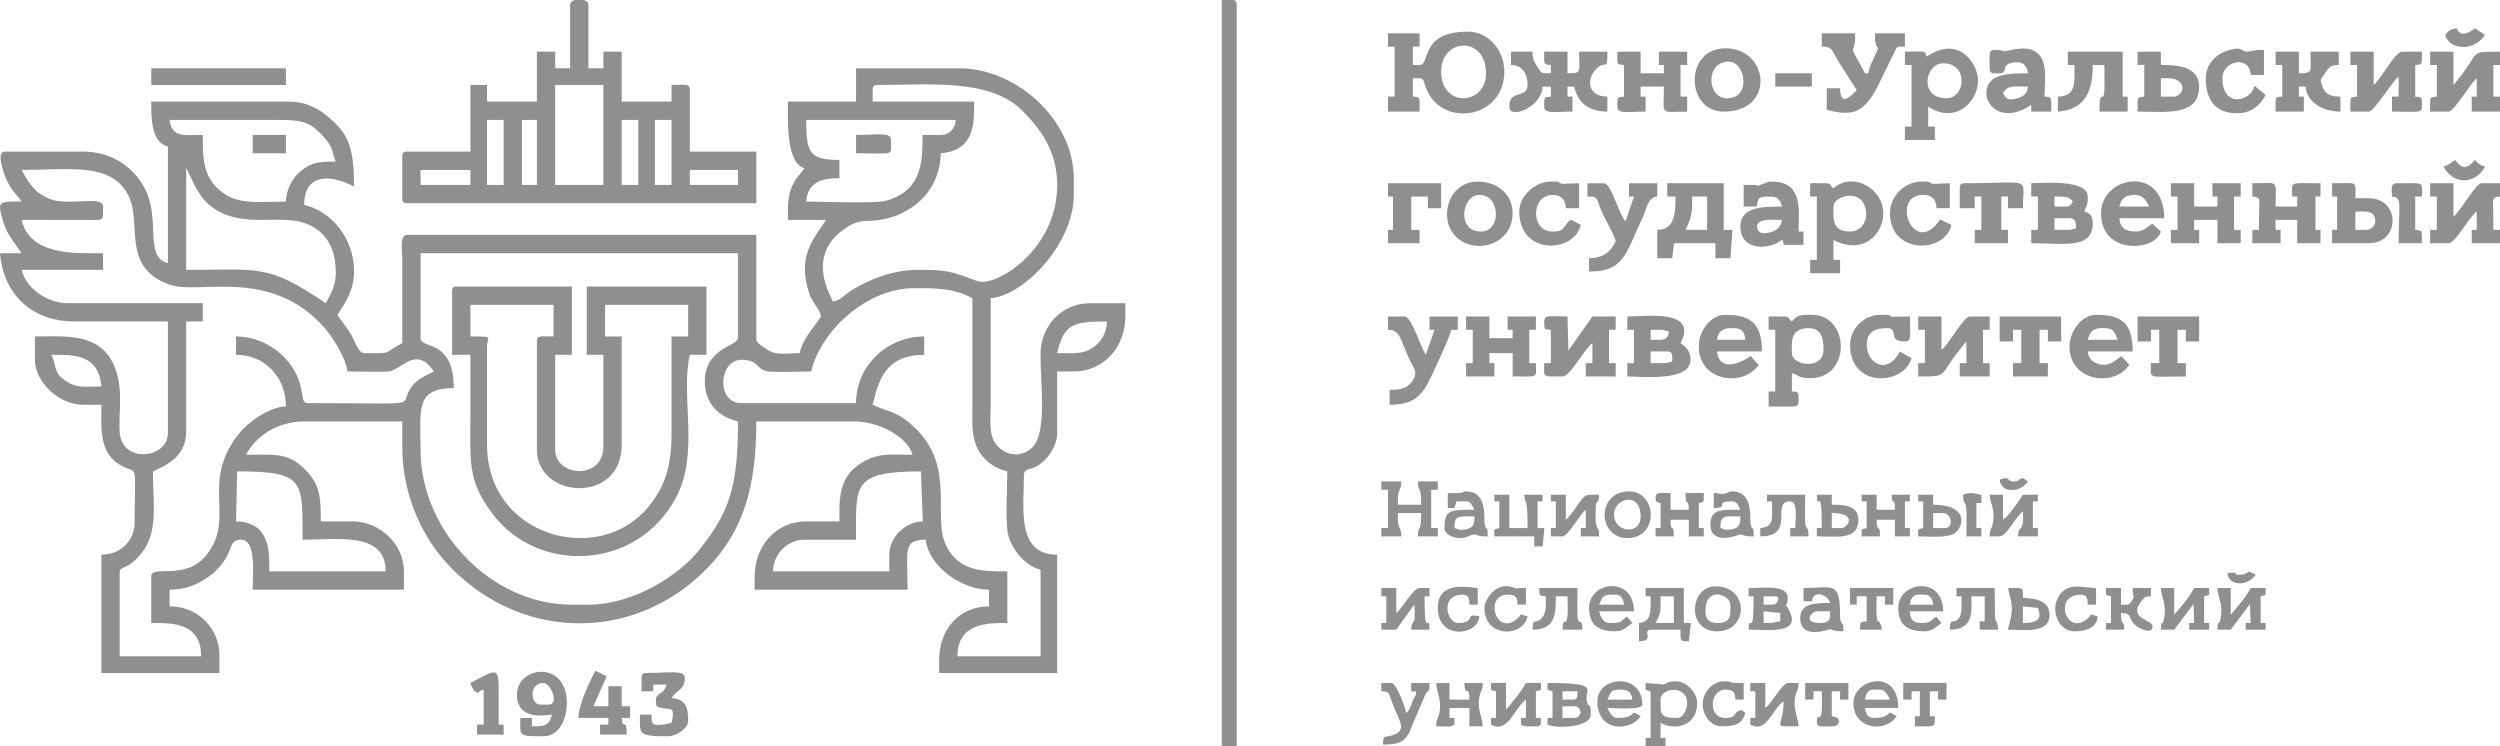 <?xml version="1.0" encoding="UTF-8"?>
<!DOCTYPE svg PUBLIC "-//W3C//DTD SVG 1.1//EN" "http://www.w3.org/Graphics/SVG/1.1/DTD/svg11.dtd">
<!-- Creator: CorelDRAW 2020 (64-Bit) -->
<svg xmlns="http://www.w3.org/2000/svg" xml:space="preserve" width="67mm" height="20mm" version="1.1" style="shape-rendering:geometricPrecision; text-rendering:geometricPrecision; image-rendering:optimizeQuality; fill-rule:evenodd; clip-rule:evenodd"
viewBox="0 0 5533.08 1651.67"
 xmlns:xlink="http://www.w3.org/1999/xlink"
 xmlns:xodm="http://www.corel.com/coreldraw/odm/2003">
 <defs>
  <style type="text/css">
   <![CDATA[
    .fil0 {fill:#8F8F8F}
   ]]>
  </style>
 </defs>
 <g id="Слой_x0020_1">
  <g id="_2283087010208">
   <path class="fil0" d="M1968.22 1227.69l0 36.87 -257.53 0c0.84,-37.91 31.56,-70.05 69.91,-70.05l114.05 0c0,-120.9 -9.89,-151.16 143.47,-151.16l4.35 110.59c-39,0.88 -74.25,34.85 -74.25,73.76zm-1443.27 -184.38c149.78,0.03 144.61,20 144.61,151.19 76.94,0 183.95,-18.68 183.95,70.05l-257.53 0c0,-39.28 4.15,-108.87 -73.57,-110.6l2.54 -110.64zm-410.9 -258.03c44.45,0 104.21,-4.05 110.36,70.04 -37.44,0 -53.03,4.39 -77.24,-11.07 -29.97,-19.13 -20.89,-31.51 -33.12,-58.96zm816.72 -36.87l0 -188.03 702.67 0 0 188.03c0,16.97 -73.57,21.71 -73.57,95.85 0,50.21 32.65,78.92 73.57,88.48 0,146.03 -19.65,200.61 -85.04,283.45 -44.79,56.74 -145.82,122.09 -246.06,122.09l-36.79 0c-178.02,0 -334.78,-162.8 -334.78,-342.86 0,-89.88 -12.23,-136.41 73.57,-136.41 0,-110.24 -73.57,-85.43 -73.57,-110.6zm963.88 143.79l-253.84 0c-57.04,0 -49.6,-95.85 0,-95.85 41.74,0 31.98,24.17 62.27,26.07 27.64,1.73 63.62,-0.27 92.25,-0.27 20.46,-88.01 121.22,-184.33 228.09,-184.33 48.24,0 86.15,-0.47 128.76,22.12 0,76.19 0,152.38 0,228.57 0,43.33 -3.19,73.05 10.92,103.35 11.64,25.02 36.39,44.5 66.34,51.49 0,33.88 -5.04,114.38 2.14,141.64 8.7,32.98 39.07,68.32 71.44,75.88l0 191.72 -183.95 0c0,-75.42 69.73,-73.74 110.37,-73.74l0 -114.29c-49.86,0 -109.74,2.49 -137.33,-61.46 -26.65,-61.76 19.68,-165.46 -60.33,-249.24 -43.14,-45.17 -64.54,-40.77 -100.34,-57.98 12.85,-55.26 29.42,-110.6 114.05,-110.6l0 -40.56c-82.32,0 -150.83,64.84 -150.83,147.48zm445.14 -110.6c14.94,-64.23 34.23,-70.05 110.37,-70.05 -0.58,26.01 -14.11,46.08 -30.89,57.54 -23.06,15.73 -43.62,12.51 -79.49,12.51zm-1927.74 -409.23c21.22,33.54 31.42,114.94 161.85,114.31 50.16,-0.24 86.98,-3.68 120.02,16.14 35.22,21.13 49.24,54.99 49.24,101.82 0,28.47 -12.07,47.4 -22.07,66.36 -130.13,-87.32 -144.15,-73.73 -309.03,-73.73l0 -224.9zm-364.22 3.69c106.74,0 197.46,-17.38 235.6,55.14 32.74,62.23 -17.46,159.59 92.11,198.95 63.9,22.95 222.59,-40.49 342.72,95.28 16.02,18.1 48.25,68.04 50.63,96.72 29.02,0 59.9,1.09 88.63,0.34 29.8,-0.78 62.51,-60.43 102.68,-0.34 -14.67,7.78 -31.94,14.44 -43.16,26.81 -48.85,53.79 50.84,43.25 -236.44,43.25 -21.06,0 1.02,-46.01 -50.48,-100.56 -23.12,-24.5 -61.85,-46.92 -107.71,-46.92l0 40.56c64.18,0 110.36,49.82 110.36,114.28 -38.35,0.86 -86.2,37.34 -104.67,61.01 -86.18,110.37 -4.95,184.24 -71.24,267.78 -46.38,58.44 -122.07,20.4 -122.07,47.25l0 103.23c45.43,0 110.36,-1.67 110.36,73.74l-180.27 0 0 -184.34c0,-16.24 12.4,-5.85 39.69,-33.96 48.39,-49.87 33.89,-113.91 33.89,-190.93 27.05,-13.01 73.58,-30.49 73.58,-88.48l0 -243.32 36.78 0 0 -40.56 -297.99 0c-48.86,0 -93.91,-34.56 -103.01,-73.73l180.26 0 0 -36.87c-58.13,0 -161.5,6.99 -180.26,-73.73l143.59 0.11c38.82,0.64 36.68,4.2 36.68,-29.61 0,-25.02 -70.58,-1.64 -113.44,-15.35 -34.56,-11.06 -50.78,-35.36 -66.83,-65.75zm2034.44 -77.42l-40.47 0c0,57.61 -0.42,120.59 -76.58,144.46 -27.57,8.65 -140.39,3.01 -180.94,3.01 3.88,-46.73 40.27,-51.61 73.58,-51.61l0 -40.56c-65.34,0 -73.58,-14.11 -73.58,-88.48l331.1 0c-1.56,18.79 -13.25,33.18 -33.11,33.18zm-1707.01 -33.18c76.03,0 152.06,0.04 228.09,0 43.53,-0.02 69.79,-0.93 94.65,19.44 10.13,8.29 20.78,19.34 28.44,30.5 12.36,18.02 8.87,25.85 16.71,42.23 -41.23,0 -54.35,2.5 -77.95,21.43 -16.46,13.21 -31.79,38.75 -32.42,67.05 -50.93,0 -96.2,6.48 -130.08,-13.43 -55.73,-32.77 -53.87,-82.99 -53.87,-134.04 -39.44,0 -68.41,7.16 -73.57,-33.18zm1556.18 -66.36c0,-8.5 2.56,-11.07 11.03,-11.07 114.48,0 247.98,-14.54 319.23,56.14 39.38,39.06 78.09,88.72 78.09,165.07 0,145.88 -138.01,226.79 -175.58,213.16 -60.81,-22.04 -63.85,-25.14 -133.45,-25.14 -53.76,0 -104.68,19.93 -146.07,45.33 -13.2,8.1 -26,23.41 -41.56,24.72 -2.36,-8.86 -59.19,-96.42 20.32,-156.59 43.66,-33.03 52.04,-14.79 101.26,-27.56 63.61,-16.5 115.82,-66.81 117.54,-143.97 77.96,-6.51 73.57,-71.48 73.57,-114.29l-224.41 0 0 -25.81zm-36.78 25.81l-150.84 0c0,38.24 -4.76,136.35 36.79,147.46 -10.87,16.26 -16.54,16 -27.19,39.11 -10.59,22.98 -9.6,48.25 -9.6,75.18l84.61 0c-28.2,42.19 -64.8,80.93 -37.34,162.77 7.56,22.53 21.8,31.69 26.31,51.05 -16.58,24.82 -40.06,47.68 -47.83,81.11 -18.31,0 -44.33,4.08 -60.51,-2.04 -6.15,-2.33 -35.14,-19.07 -35.14,-27.45l0 -232.27 -772.58 0c-17.7,0 -11.08,34.74 -11.04,51.61l0 188.03c-47.53,25.21 -18.57,22.12 -84.61,22.12 -12.75,0 -22.35,-31.1 -28.68,-41.31 -9.94,-16.03 -20.13,-28.44 -30.18,-43.49 16.69,-24.97 36.79,-54.33 36.79,-95.85 0,-74.16 -50.43,-133.47 -110.37,-147.47 0,-69.51 57.67,-68.5 110.37,-40.55 0,-59.25 -5.43,-101 -33.94,-131.9 -24.93,-27.02 -59.19,-56.12 -109.54,-56.12l-305.34 0c0,33.6 -1.49,89.3 36.78,99.54l0 258.07c-53.75,-14.39 -14.79,-96.36 -51.42,-165.99 -22.96,-43.65 -70,-81.01 -136.2,-81.01l-172.91 0c-20.66,0 -2.52,48.15 2.55,60.12 11.74,27.7 21.17,30.92 34.24,50.47 -50.47,0 -55.59,-2.84 -39.8,47.25 8.94,28.43 24.82,44.62 39.8,67.03l-47.82 0c7.44,89.64 68.95,151.16 165.55,151.16l206.02 0 0 247.01c0,57.19 -103.16,68.71 -106.85,-3.53 -1.78,-34.81 4.05,-71.63 -1.23,-105.68 -18.14,-117.05 -110.32,-104.62 -186.23,-104.62l0 51.62c0,50.04 54.13,99.54 106.69,99.54l40.47 0c0,48.2 -7.57,109.87 47.71,136.53 34.19,16.48 25.87,-8.88 25.87,125.23 0,34.86 -27.86,70.05 -73.58,70.05l0 261.76 261.2 0 0 -40.56c0,-53.93 -43.88,-106.91 -110.36,-106.91l0 -36.87c41.3,0 70.04,-15.69 94.17,-34.66 12.45,-9.79 23.05,-23.01 30.75,-35.54 13.74,-22.38 9.03,-40.39 33.26,-40.39 34.56,0 25.75,77.29 25.75,110.6l334.78 0 0 -40.55c0,-60.5 -53.51,-110.6 -114.05,-110.6l-69.9 0c0,-57.43 -1.54,-86.98 -45.18,-124.31 -32.55,-27.84 -63.55,-23.16 -120.37,-23.16 21.08,-39.94 67.88,-73.74 128.76,-73.74l217.05 0 0 55.31c0,117.62 51.67,212.43 111.29,271.9 163.26,162.83 411.01,157.83 566.62,-5.47 78.28,-82.14 105.71,-178.8 105.71,-321.74l217.05 0c53.27,0 118.12,33.8 128.76,73.74 -54.69,0 -74.45,-4.65 -111.65,17.15 -54.58,31.98 -50.22,85.5 -50.22,130.32l-73.58 0c-65.9,0 -114.05,53.72 -114.05,121.66l0 29.49 338.46 0c0,-87.49 -11.28,-110.6 40.47,-110.6 4.59,55.37 75.84,110.6 139.8,110.6l0 36.87c-68.83,0 -110.37,54.53 -110.37,117.97l0 29.5 261.2 0 0 -261.76c-91.2,0 -73.57,-104.32 -73.57,-176.97 0,-13.19 11.5,-11.04 23.87,-16.62 23.97,-10.82 49.71,-43.35 49.71,-75.55l0 -136.41 36.79 0c65.9,0 114.05,-53.71 114.05,-121.66l0 -29.49 -77.26 0c-63.19,0 -110.47,49.53 -110.52,114.14 -0.05,62.28 15.43,173.9 -18.87,205.98 -23.08,21.59 -55.75,18.12 -75.98,-3.71 -21.5,-23.19 -15.37,-56.5 -15.37,-98.89 0,-76.19 0,-152.38 0,-228.57 75.05,-6.26 183.95,-121.62 183.95,-228.58l0 -36.87c0,-126.68 -124.26,-243.32 -253.84,-243.32l-228.09 0 0 73.74z"/>
   <path class="fil0" d="M1526.75 376.05l106.68 0 0 33.18 -106.68 0 0 -33.18zm-254.94 -376.05l20.58 0c5.71,1.92 9.94,5.62 9.94,11.07l0 140.09 33.12 0 0 -36.87 40.47 0 0 110.6 110.36 0 0 -36.87c28.94,0 40.47,-3.99 40.47,11.07l0 136.41 147.16 0 0 114.28 -772.58 0c-8.47,0 -11.04,-2.56 -11.04,-11.06l0 -92.16c0,-8.5 2.57,-11.06 11.04,-11.06l139.8 0 0 -147.48 36.79 0 0 36.87 110.36 0 0 -110.6 40.47 0 0 36.87 33.11 0 0 -140.09c0,-5.45 4.23,-9.14 9.94,-11.07zm177.69 265.45l36.78 0 0 143.79 -36.78 0 0 -143.79zm-73.58 0l36.79 0 0 143.79 -36.79 0 0 -143.79zm-147.16 -77.42l106.69 0 0 221.21 -106.69 0 0 -221.21zm-73.58 77.42l33.11 0 0 143.79 -33.11 0 0 -143.79zm-77.26 0l36.79 0 0 143.79 -36.79 0 0 -143.79zm-147.16 110.6l110.36 0 0 33.18 -110.36 0 0 -33.18z"/>
   <path class="fil0" d="M1041.13 674.68l183.95 0 0 70.04c-26.37,0 -36.79,-3.63 -36.79,11.07l0 239.64c0,108.73 187.63,121.58 187.63,-11.06l0 -239.65 -36.79 0 0 -70.04 183.95 0 0 70.04 -36.79 0 0 213.83c0,77.04 -16.07,119.73 -50.95,162.78 -107.93,133.25 -357.41,68.63 -357.41,-136.96l0 -217.52c0,-22.5 17.9,-22.12 -36.79,-22.12l0 -70.04zm-40.47 -29.5l0 140.1 40.47 0 0 125.34c0,113.32 -7.42,151.82 49.32,227.08 99.88,132.48 318.94,126.34 405.72,-36.53 52.75,-98.97 9.22,-223.99 30.59,-315.9l36.79 0 0 -151.16 -264.89 0 0 151.16 36.79 0 0 202.77c0,75.33 -106.69,67.38 -106.69,7.37l0 -210.14 36.78 0 0 -151.16 -253.84 0c-8.47,0 -11.03,2.57 -11.03,11.06z"/>
   <path class="fil0" d="M2704 1651.67l33.11 0 0 -1640.6c0,-8.37 -2.49,-10.98 -10.64,-11.07l-0.4 0 -22.07 0 0 1651.67z"/>
   <path class="fil0" d="M3189.61 158.54c0,-75.13 99.33,-79.61 99.33,3.68 0,71.84 -99.33,76.52 -99.33,-3.68zm-47.82 -14.75l-14.72 0 0 -40.55 14.72 0 0 -29.5 -69.9 0 0 29.5 14.72 0 0 110.6 -14.72 0 0 33.18 69.9 0c0,-33.16 2.54,-31.75 -14.72,-33.18l0 -40.56c23.45,0 20.91,-3.13 27.42,16.76 31.14,95.28 174.92,74.88 174.92,-31.51 0,-47.58 -34.84,-88.48 -80.93,-88.48 -107.4,0 -82.07,73.73 -106.69,73.73z"/>
   <path class="fil0" d="M3344.13 143.79c27.03,0 36.79,22.07 36.79,44.24 0,31.95 -40.47,8.07 -40.47,47.93 0,30.09 72.58,0.43 73.57,-44.24l18.39 0 0 22.12c-15.89,1.33 -14.71,0.6 -14.71,22.12 0,17 20.68,11.06 62.54,11.06l0 -33.18 -11.04 0 0 -22.12 14.72 0c8.01,34.45 31.34,55.3 73.58,55.3l0 -33.18c-44.59,0 -47.68,-40.04 -22.66,-63.25 19.89,-18.45 22.66,9.51 22.66,-36.29l-62.54 0c0,46.18 7.19,47.92 -25.76,47.92l0 -47.92 -51.5 0c0,29.27 -2.18,28.08 14.71,29.49l0 18.43c-22.9,0 -20.3,0.12 -29.83,-14.34 -6.51,-9.89 -10.64,-15.54 -10.64,-33.59l-47.82 0 0 29.49z"/>
   <path class="fil0" d="M3965.86 781.59c0,-18.94 -6.61,-55.3 36.79,-55.3 32.07,0 33.11,29.1 33.11,47.92 0,45.44 -69.9,35.29 -69.9,7.37zm0 -70.05c-17.05,-12.51 8.12,-11.07 -51.51,-11.07l0 29.5 14.72 0 0 136.41 -14.72 0 0 33.17c72.11,0 66.22,5.62 66.22,-22.12 0,-11.14 -4.34,-10.19 -14.72,-11.06l0 -40.56c17.3,4.63 12.11,11.06 40.47,11.06 91.77,0 87.98,-140.09 3.68,-140.09 -18.17,0 -32.22,-1.57 -44.15,14.75z"/>
   <path class="fil0" d="M4308 217.52c-61.44,0 -47.96,-77.41 -7.35,-77.41 57.16,0 49.53,77.41 7.35,77.41zm-44.14 -92.16c-3.94,-14.77 -1.61,-11.06 -47.82,-11.06l0 29.49 14.71 0 0 136.41 -14.71 0 0 29.49 66.22 0 0 -29.49 -14.72 0 0 -44.24c58.23,39.07 110.37,-7.85 110.37,-58.99 0,-30.75 -38.55,-102.28 -114.05,-51.61z"/>
   <path class="fil0" d="M4094.62 512.46c-41.77,0 -36.78,-31.06 -36.78,-55.31 0,-20.76 47.39,-36.67 64.99,-9.79 16.92,25.86 4.79,65.1 -28.21,65.1zm-36.78 -95.85c-17.05,-12.51 8.11,-11.07 -51.51,-11.07l0 29.5 14.72 0 0 140.09 -14.72 0 0 29.49 66.22 0 0 -29.49 -14.72 0 0 -44.24c66.28,35.15 110.36,-13.47 110.36,-58.99 0,-54.27 -66.98,-93.09 -110.36,-55.3z"/>
   <path class="fil0" d="M3745.13 453.47l0 -18.43 33.11 0 0 73.73 -47.82 0c7.47,-14.13 14.72,-33.61 14.72,-55.3zm-55.18 -18.43l18.39 0c0,33.98 -0.7,73.73 -40.47,73.73l0 62.68 33.11 0 4.12 -33.12 91.54 -0.07 0 33.18 33.11 0 4.54 -62.61 -19.26 -0.07 0 -103.23 -125.08 0 0 29.5z"/>
   <path class="fil0" d="M4032.08 103.24c25.53,0 20.16,7.43 42.67,42.03 12.51,19.23 22.58,35.84 34.59,53.82 -17.71,20.41 -36.79,33.32 -36.79,-3.69l-29.43 0 0 47.93c50.67,11.83 79.74,14.19 114.09,-55.26l35.11 -71.72c7.36,-14.46 4.14,-13.11 23.71,-13.11l0 -29.5 -66.22 0c0,14.8 -0.5,14.59 2.78,27 2.28,8.58 7.78,-2.2 -1.05,18.41 -5.66,13.22 -15.3,29.22 -16.45,43.08l-7.36 0c-33.71,-63.39 -27.68,-42.41 -22.77,-67.05 1.39,-6.93 0.69,-14.35 0.69,-21.43l-73.58 0 0 29.5z"/>
   <path class="fil0" d="M3417.71 711.55c0,17.82 -0.29,17.18 14.71,18.43l0 73.74 -14.71 0c0,32.83 -6.65,29.49 40.47,29.49 17.09,0 48.86,-62.09 66.22,-73.74l0 44.25 -14.72 0 0 29.49 66.22 0 0 -29.49 -14.72 0 0 -73.74 14.72 0 0 -29.5 -51.51 0 -53.18 75.23 -2.01 -75.23c-35.92,0 -51.5,-5 -51.5,11.07z"/>
   <path class="fil0" d="M5201.98 143.79l14.72 0 0 70.05c-17.26,1.44 -14.72,0.02 -14.72,33.18l40.47 0c12.35,0 52.11,-67.06 66.22,-77.42l0 44.24 -14.72 0 0 33.18c72.11,0 66.22,5.62 66.22,-22.12 0,-11.15 -4.33,-10.2 -14.72,-11.07l0 -70.05c16.9,-1.41 14.72,-0.22 14.72,-29.49l-44.14 0c-15.08,0 -47.98,63.04 -62.54,73.73l0 -73.73 -51.51 0 0 29.49z"/>
   <path class="fil0" d="M4245.46 729.98l14.72 0 0 73.74 -14.72 0 0 29.49c74.59,0 38.98,0.65 106.69,-77.42l0 47.93 -14.71 0 0 29.49 66.22 0 0 -29.49 -14.72 0 0 -73.74 14.72 0 0 -29.5 -44.15 0c-13.8,0 -47.35,63.54 -62.54,73.74l0 -73.74 -51.51 0 0 29.5z"/>
   <path class="fil0" d="M5378.57 143.79l14.72 0 0 70.05c-17.26,1.44 -14.72,0.02 -14.72,33.18l40.47 0c12.87,0 48.55,-63.47 62.54,-73.74l0 40.56 -11.03 0 0 33.18 62.54 0 0 -33.18 -14.72 0 0 -70.05 14.72 0 0 -29.49c-75.65,0 -39.44,0.45 -103.01,73.73l0 -73.73 -51.51 0 0 29.49z"/>
   <path class="fil0" d="M5378.57 435.04l14.72 0 0 73.73 -14.72 0 0 29.5 40.47 0c15.77,0 45.58,-58.66 62.54,-70.06l0 40.56 -11.03 0 0 29.5 62.54 0 0 -29.5 -14.72 0c0,-14.89 -0.03,-29.64 -0.29,-44.53 -0.4,-22.82 -4.37,-27.58 15.01,-29.2l0 -29.5 -40.47 0c-13.81,0 -47.35,63.54 -62.54,73.74l0 -73.74 -51.51 0 0 29.5z"/>
   <path class="fil0" d="M4433.09 206.46c10.41,-19.71 26.21,-14.74 55.18,-14.74 -1.35,16.32 -9.95,21.38 -22.78,25.51 -18.26,5.86 -24.85,3.53 -32.4,-10.77zm-14.72 -95.85c-18.32,0 -14.72,2.87 -14.72,40.56 0,13.11 7.17,11.06 22.07,11.06 20.68,0 -0.8,-19.27 31.13,-23.98 17.95,-2.65 29.79,4.53 31.41,23.98 -43.88,0 -91.97,1.16 -91.97,44.24 0,31.64 39.79,65.77 99.33,25.81l0 14.75 44.15 0c0,-33.16 2.54,-31.75 -14.72,-33.18 0,-23.26 4.29,-54.55 -2.36,-75.05 -14.23,-43.85 -61.17,-30.03 -77.22,-26.89 -17.46,3.42 -7.2,-1.29 -27.1,-1.29z"/>
   <path class="fil0" d="M3903.32 516.15c-8.61,0 -14.72,-6.12 -14.72,-14.75 0,-18.52 35.49,-14.74 55.18,-14.74 -1.64,19.7 -20.17,29.49 -40.47,29.49zm-22.07 -106.91l-22.07 0 0 47.92 29.43 0c0.5,-22.85 9.93,-22.12 29.42,-22.12 17.47,0 22.43,7.79 25.76,22.12 -46.92,0 -91.97,1.87 -91.97,44.24 0,46.67 47.13,52.11 78.74,37.56 12.3,-5.67 15.34,-14.95 16.91,3l44.14 0 0 -29.49 -11.03 0c0,-42.27 12.58,-110.6 -58.87,-110.6 -10.5,0 -11.5,2.3 -20.6,5.43 -23.59,8.1 -1.94,1.95 -19.87,1.95z"/>
   <path class="fil0" d="M3244.8 729.98l14.72 0 0 73.74 -14.72 0 0 29.49 62.54 0 0 -29.49 -11.03 0 0 -22.12 51.5 0 0 51.61c59.72,0 51.51,4.48 51.51,-29.49l-14.72 0 0 -73.74 14.72 0 0 -29.5 -62.54 0 0 29.5 11.03 0 0 18.43 -51.5 0 0 -47.93 -51.51 0 0 29.5z"/>
   <path class="fil0" d="M4984.93 435.04c19.37,1.62 15.4,6.38 15,29.2 -0.26,14.89 -0.28,29.64 -0.28,44.53l-14.72 0 0 29.5 62.54 0 0 -29.5 -11.04 0 0 -22.12 47.83 0 0 51.61 51.5 0 0 -29.5 -11.03 0 0 -73.73 11.03 0 0 -29.5c-72.29,0 -62.54,-5.34 -62.54,29.5l11.04 0 0 22.12 -47.83 0c0,-61.57 9.94,-51.61 -51.5,-51.61l0 29.5z"/>
   <path class="fil0" d="M3579.58 132.73c0,11.15 4.33,10.19 14.72,11.06l0 70.05c-15.9,1.33 -14.72,0.6 -14.72,22.12 0,17 20.68,11.06 62.54,11.06l0 -33.18 -11.04 0 0 -22.12 51.51 0c0,66.17 -10.6,55.3 51.51,55.3l0 -33.18 -14.72 0 0 -70.05 14.72 0 0 -29.49 -62.54 0 0 29.49 11.03 0 0 18.43 -51.51 0 0 -47.92 -51.5 0 0 18.43z"/>
   <path class="fil0" d="M3682.59 803.72l-29.43 0 0 -25.82 36.79 0c13.29,0 11.03,9.31 11.03,22.12 -8.25,1.92 -8.45,3.69 -18.39,3.69zm-11.03 -51.61l-18.4 0 0 -22.12 22.07 0c9.93,0 10.14,1.76 18.4,3.68 -1.22,14.7 -7.03,18.44 -22.07,18.44zm-69.91 -22.12l14.72 0 0 73.74 -14.72 0 0 29.49c30.75,0 139.8,12.26 139.8,-36.87 0,-19.51 -10.36,-29.01 -22.07,-36.87 40.19,-76.12 -77.62,-58.99 -117.73,-58.99l0 29.5z"/>
   <polygon class="fil0" points="4804.66,435.04 4819.37,435.04 4819.37,508.77 4804.66,508.77 4804.66,538.27 4867.2,538.27 4867.2,508.77 4856.16,508.77 4856.16,486.66 4907.67,486.66 4907.67,538.27 4959.17,538.27 4959.17,508.77 4944.46,508.77 4944.46,435.04 4959.17,435.04 4959.17,405.54 4896.63,405.54 4896.63,435.04 4907.67,435.04 4907.67,457.16 4856.16,457.16 4856.16,405.54 4804.66,405.54 "/>
   <path class="fil0" d="M4576.56 508.77l-29.42 0 0 -25.81 33.11 0c13.11,0 14.42,8.75 14.72,22.12 -8.25,1.92 -8.46,3.68 -18.4,3.68zm-3.67 -51.61l-25.75 0 0 -22.12 11.03 0c15.28,0 23.01,2.28 29.43,11.06 -3.84,5.74 -4.88,11.06 -14.72,11.06zm-77.26 -22.12l14.72 0 0 73.73 -14.72 0 0 29.5c72.91,0 136.12,14.18 136.12,-44.24 0,-15.67 -5.95,-22.48 -18.4,-25.82 4.15,-17.81 7.36,-7 7.36,-33.17 0,-39.16 -100.69,-29.5 -125.08,-29.5l0 29.5z"/>
   <path class="fil0" d="M3071.89 729.98c27.67,0 25.58,18.91 49.06,68.82 7.26,15.42 16.8,23 7.89,39.43 -13.02,24.03 -32.91,24.49 -53.27,24.49l0 33.17c55.84,0 72.01,-21.77 90.82,-60.15 7.94,-16.2 44.26,-93.25 45.31,-105.76l14.72 0 0 -29.5 -62.54 0 0 29.5 11.03 0 -19.24 54.98c-10.56,-12.83 -31.1,-84.47 -46.97,-84.47l-36.79 0 0 29.5z"/>
   <path class="fil0" d="M3513.36 435.04c28.04,0 17.38,4.61 36.74,44.3 7.18,14.72 22.17,39.61 25.8,55.24 -11.88,22.49 -25.38,36.12 -58.86,36.87l0 29.49c78.11,0 79.73,-38.05 118.99,-120.4 8.04,-16.86 10.12,-43.69 31.84,-45.5l0 -29.5 -62.54 0 0 29.5 11.04 0 -18.76 55.17c-15.79,-18.65 -31.73,-84.66 -47.46,-84.66l-36.79 0 0 29.5z"/>
   <path class="fil0" d="M5036.43 143.79l14.72 0 0 70.05c-17.25,1.44 -14.72,0.02 -14.72,33.18l62.55 0 0 -33.18 -11.04 0 0 -22.12 14.72 0c2.9,34.94 38.84,55.3 77.26,55.3l0 -33.18c-31.52,0 -38.21,-11.35 -44.15,-36.87 19.99,-29.92 20.46,-33.18 40.47,-33.18l0 -29.49 -62.55 0c0,43.58 7.18,47.92 -25.75,47.92l0 -47.92 -51.51 0 0 29.49z"/>
   <path class="fil0" d="M4576.56 143.79l14.72 0c0,40.61 4.04,69.14 -36.79,70.05l0 33.18c57.65,-4.81 77.26,-40.37 77.26,-103.23l25.75 0c0,14.86 0.21,29.7 0.28,44.53 0.27,52.32 -11.31,-2.54 -11.31,58.7l62.54 0 0 -33.18 -11.04 0 0 -99.54 -121.41 0 0 29.49z"/>
   <path class="fil0" d="M4723.72 431.35c19.97,0 26.29,12.9 33.11,25.81l-66.22 0c3.93,-16.9 12.85,-25.81 33.12,-25.81zm-73.58 40.56c0,93.88 120.87,83.97 132.44,40.56l-19.15 -17.47c-9.67,6.04 -18.71,17.47 -36.03,17.47 -23.31,0 -34.97,-7.58 -36.79,-29.5l99.33 0c0,-119.42 -139.8,-94.17 -139.8,-11.06z"/>
   <path class="fil0" d="M3829.74 726.3l7.36 0c18.24,0 24.33,8.65 25.75,25.81l-62.54 0c1.38,-16.58 12.06,-25.81 29.43,-25.81zm-69.9 40.55c0,78.07 98.92,90.73 132.44,40.56l-17.56 -19.27c-34.3,23.8 -71.2,28.38 -74.42,-10.22l99.33 0c0,-61.62 -24.49,-81.11 -80.93,-81.11 -32.38,0 -58.87,34.67 -58.87,70.05z"/>
   <path class="fil0" d="M4650.14 726.3l7.36 0c23.22,0 22.71,11.77 29.43,25.81l-66.22 0c3.58,-15.41 10.68,-25.81 29.43,-25.81zm-69.9 40.55c0,77.21 98.55,91.26 132.44,40.56l-17.56 -19.27c-9.74,6.82 -22.44,19.27 -37.62,19.27 -19.86,0 -35.22,-10.62 -36.79,-29.5l99.33 0c0,-59.99 -21.07,-81.11 -80.94,-81.11 -32.15,0 -58.86,36.69 -58.86,70.05z"/>
   <path class="fil0" d="M3277.9 512.46c-55.25,0 -42.63,-81.11 -3.67,-81.11 47.15,0 48.91,81.11 3.67,81.11zm69.9 -40.56c0,-40.14 -31.63,-70.05 -77.26,-70.05 -65.9,0 -89.05,85.17 -46.25,123.78 43.31,39.08 123.51,14.6 123.51,-53.73z"/>
   <path class="fil0" d="M3826.07 136.41c37.24,0 51.01,81.11 -3.68,81.11 -45.29,0 -48.58,-81.11 3.68,-81.11zm-11.04 110.6c114.63,0 101.03,-140.09 3.68,-140.09 -91.32,0 -88.69,140.09 -3.68,140.09z"/>
   <path class="fil0" d="M4812.01 213.83l-29.43 0 0 -40.56 18.4 0c14.34,0 29.43,7.87 29.43,22.12 0,8.6 -9.82,18.43 -18.4,18.43zm-80.93 -70.05l14.72 0 0 70.05c-17.26,1.44 -14.72,0.02 -14.72,33.18 60.12,0 136.11,11.66 136.11,-55.3 0,-46.59 -52.18,-47.93 -84.61,-47.93l0 -29.49 -51.5 0 0 29.49z"/>
   <path class="fil0" d="M5238.77 508.77l-25.76 0 0 -40.56c18.49,0 44.15,-4.82 44.15,22.12 0,8.6 -9.82,18.43 -18.39,18.43zm-77.26 -73.73l11.03 0 0 73.73 -11.03 0 0 29.5 80.93 0c70.58,0 70.58,-99.55 0,-99.55l-29.43 0c0,-39.9 7.52,-33.18 -51.5,-33.18l0 29.5z"/>
   <path class="fil0" d="M4337.44 416.61l0 44.24 33.11 0 0 -25.81 14.71 0 0 73.73 -14.71 0 0 29.5 73.57 0 0 -29.5 -14.72 0 0 -73.73 14.72 0 0 25.81 33.12 0c0,-72.31 23.45,-55.31 -128.76,-55.31 -8.48,0 -11.03,2.57 -11.03,11.07z"/>
   <polygon class="fil0" points="334.78,188.03 632.77,188.03 632.77,151.16 334.78,151.16 "/>
   <path class="fil0" d="M4731.08 755.79l29.42 0 0 -25.81 18.4 0 0 73.74 -18.4 0c0,37.18 -10.2,29.49 77.26,29.49l0 -29.49 -18.39 0 0 -73.74 18.39 0 0 25.81 29.43 0 0 -55.31 -136.11 0 0 55.31z"/>
   <polygon class="fil0" points="4425.73,755.79 4455.16,755.79 4455.16,729.98 4473.55,729.98 4473.55,803.72 4455.16,803.72 4455.16,833.21 4532.42,833.21 4532.42,803.72 4514.03,803.72 4514.03,729.98 4532.42,729.98 4532.42,755.79 4561.84,755.79 4561.84,700.48 4425.73,700.48 "/>
   <path class="fil0" d="M4094.62 763.16c0,97.51 120.23,89.14 136.12,29.49l-25.86 -14.56c-28.56,54.17 -73.47,25.01 -73.47,-14.93 0,-30.03 20.88,-36.87 44.15,-36.87 29.93,0 -0.64,29.49 40.47,29.49 16.34,0 11.03,-17.21 11.03,-55.31l-38.22 0.52c-16.39,-2.59 9.46,-4.2 -28,-4.2 -35.22,0 -66.23,31.36 -66.23,66.36z"/>
   <path class="fil0" d="M4182.92 471.91c0,91.29 121.2,90 136.12,25.81l-25.27 -11.96c-57.51,87.14 -112.11,-54.41 -37.27,-54.41 18.97,0 28.99,10.08 29.43,29.5l29.43 0 0 -55.31 -35.54 1.36c-18.01,-2.49 3.98,-5.05 -27.01,-5.05 -37.6,0 -69.9,32.36 -69.9,70.05z"/>
   <path class="fil0" d="M3362.53 468.21c0,97.5 121.44,92.62 136.11,29.5l-21.89 -11.37c-18.44,12.6 -9.78,26.12 -40.65,26.12 -49.68,0 -47.48,-81.11 0,-81.11 18.97,0 29,10.08 29.43,29.5l29.43 0 0 -55.31 -35.54 1.36c-18.01,-2.49 3.98,-5.05 -27.01,-5.05 -35.49,0 -69.89,32.35 -69.89,66.36z"/>
   <path class="fil0" d="M4881.91 173.28c0,45.47 18.82,77.42 69.9,77.42 32.3,0 51.19,-19.07 62.54,-40.55l-24.51 -20.18c-9.14,36.27 -71.14,48.66 -71.14,-16.7 0,-40.55 61.57,-51.04 62.54,-7.37l29.43 0 0 -55.31c-10.8,0 -14.08,-0.46 -24.24,1.79 -34.61,7.67 -13.26,-14.06 -58.18,0.34 -24.57,7.87 -46.35,29.9 -46.35,60.54z"/>
   <path class="fil0" d="M1203 1511.57c15.51,0 35.89,47.92 11.04,47.92l-18.4 0c-21.65,0 -25.98,-47.92 7.36,-47.92zm-58.87 25.8c0,59.1 66.23,45.16 77.26,44.24 -6.5,27.98 -21.69,25.82 -44.14,25.82l0 -18.43 -25.75 0c0,40.31 -5.57,40.55 51.5,40.55 33.52,0 51.51,-36.39 51.51,-73.73 0,-95.77 -110.37,-82.03 -110.37,-18.44z"/>
   <path class="fil0" d="M1420.06 1500.51l0 29.5 25.75 0 0 -14.75 29.43 0c-7.45,27.94 -30.19,13.02 -22.07,47.92 26.24,12.62 43.51,-7.85 33.11,36.87 -47.76,11.15 -44.14,0.49 -44.14,-18.44l-25.76 0c0,42.84 -6.52,47.93 62.54,47.93 16.82,0 44.15,-17.3 44.15,-33.18 0,-25.14 -2.04,-48.72 -36.79,-51.61 12.14,-18.17 29.43,-18.64 29.43,-44.25 0,-18.72 -33.79,-11.06 -84.61,-11.06 -8.47,0 -11.03,2.57 -11.03,11.06z"/>
   <polygon class="fil0" points="3071.89,435.04 3082.93,435.04 3082.93,508.77 3071.89,508.77 3071.89,538.27 3141.79,538.27 3141.79,508.77 3123.39,508.77 3123.39,435.04 3160.18,435.04 3160.18,460.85 3189.61,460.85 3189.61,405.54 3071.89,405.54 "/>
   <path class="fil0" d="M1280.26 1588.99l66.22 0 0 14.74 -18.39 0 0 22.12 58.87 0c0,-41.46 -8.54,-6.73 -11.04,-36.87l18.39 0 0 -25.82 -18.39 0 0 -44.24 -29.43 0 0 44.24 -33.11 0 29.3 -66.41 -25.1 -12.11c-11.78,22.43 -37.32,74.83 -37.32,104.34z"/>
   <path class="fil0" d="M3057.17 1083.91l14.72 0 0 84.8 -14.72 0 0 18.43 44.15 0c0,-16.1 -3.51,-15.63 -5.71,-23.78 -2.58,-9.52 -1.65,-17.52 -1.65,-27.84l51.51 0c0,47.32 -7.36,24.91 -7.36,51.61l44.15 0 0 -18.43 -14.72 0 0 -84.8 14.72 0 0 -18.43 -44.15 0c0,26.71 7.36,4.29 7.36,51.61l-51.51 0c0,-10.33 -0.92,-18.33 1.65,-27.85 2.2,-8.14 5.71,-7.66 5.71,-23.77l-44.15 0 0 18.43z"/>
   <path class="fil0" d="M3712.02 1588.99c-40.07,0 -36.79,-9.7 -36.79,-40.56 0,-27.04 58.87,-32.8 58.87,7.37 0,14.31 -8.46,33.18 -22.07,33.18zm-69.9 -77.42c0.39,17.43 -3.74,14.48 11.03,18.43l0 103.23 -11.03 0 0 18.43 44.14 0 0 -18.43 -11.03 0 0 -33.18c34.62,18.36 80.94,4.95 80.94,-44.24 0,-23.48 -23.87,-47.93 -47.83,-47.93 -24.14,0 -19.44,9.71 -35.82,6.24l-30.4 -2.54z"/>
   <path class="fil0" d="M3675.23 1341.98l0 -22.12 29.43 0 0 58.99 -40.47 0c5.61,-10.6 11.04,-20.6 11.04,-36.87zm-33.11 -22.12l11.03 0c0,30.92 3.6,56.54 -25.75,58.99l0 40.56c38.81,-0.87 1.96,-25.81 29.43,-25.81l62.54 0c0,26.01 -1.73,25.35 18.39,25.81l4.52 -40.45 -15.55 -0.11 0 -77.42 -84.61 0 0 18.43z"/>
   <path class="fil0" d="M3873.89 1530l11.03 0 0 58.99 -11.03 0 0 14.74c35.99,20.26 48.2,-34.59 73.58,-51.61 0,61.23 -30.81,55.31 33.11,55.31 0,-19.46 -14.81,-38.54 -5.71,-72.09 2.2,-8.14 5.71,-7.67 5.71,-23.77l-22.07 0c-15.03,0 -36.34,45.12 -51.51,55.3l0 -55.3 -33.11 0 0 18.43z"/>
   <path class="fil0" d="M3311.02 1530l0 58.99 -11.04 0 0 14.74c37.63,21.18 53.21,-39.16 77.26,-55.3l0 40.56 -11.03 0 0 14.74c10.22,5.76 15.57,3.69 33.11,3.69 14.07,0 1.35,1.13 11.03,-3.69l0 -14.74 -11.03 0 0 -58.99c14.78,-3.96 10.65,-1.01 11.03,-18.43l-33.11 0c-9.36,17.72 -31.03,43.85 -44.15,58.98l0 -58.98 -33.11 0c0.39,17.43 -3.74,14.48 11.04,18.43z"/>
   <path class="fil0" d="M4403.66 1187.14l22.07 0c15.02,0 36.34,-45.12 51.51,-55.31 0,10.16 1.64,22.42 -1.68,31.51 -3.7,10.16 -8.95,5.18 -9.36,23.79l44.15 0 0 -18.43 -11.04 0 0 -58.99 11.04 0 0 -14.75 -33.11 0c-9.64,14.43 -31.07,46.53 -44.15,55.31l0 -55.31 -29.43 0c0.4,17.82 14.72,35.16 5.71,68.4 -2.21,8.14 -5.71,7.67 -5.71,23.78z"/>
   <path class="fil0" d="M3432.42 1109.71l11.04 0 0 58.99 -11.04 0 0 18.43 25.76 0c12.22,0 39.22,-49.97 51.5,-58.99l0 40.56 -11.03 0 0 18.43 40.47 0c0,-20.66 -2.46,-13.72 -4.76,-21.05 -3.07,-9.85 -2.81,-10.79 -2.96,-23.05 -0.64,-52.74 7.02,-16.98 7.71,-48.07 -31.57,0 -30.22,-0.97 -44.27,18.32 -6.64,9.1 -21.25,31.07 -29.31,36.99l0 -55.31 -33.12 0 0 14.75z"/>
   <path class="fil0" d="M3057.17 1319.85l11.04 0 0 58.99 -11.04 0 0 14.75 33.12 0 39.77 -55.83c4.64,56.68 -6,26.24 -6.66,55.83l40.47 0c-0.96,-43.02 -11.04,29.36 -11.04,-73.74l11.04 0 0 -18.43 -22.07 0c-14.53,0 -38.42,45.69 -51.51,55.31l0 -55.31 -33.12 0 0 18.43z"/>
   <path class="fil0" d="M3664.19 1102.34c0,10.2 2.85,8.87 11.04,11.06l0 55.31 -11.04 0 0 18.43 40.47 0c0,-33.5 -7.36,-3.37 -7.36,-36.87l40.47 0 0 36.87 33.12 0 0 -18.43 -11.04 0 0 -55.31c12.04,-3.22 11.04,-0.4 11.04,-22.12l-40.47 0c0,35.42 6.67,6.05 7.36,36.87l-40.47 0 0 -36.87c-23.68,0 -33.12,-3.28 -33.12,11.06z"/>
   <path class="fil0" d="M4782.58 1393.59l29.43 0 42.61 -56.48 1.54 41.73 -11.03 0 0 14.75 44.14 0 0 -14.75 -11.03 0 0 -58.99c14.77,-3.96 10.64,-1 11.03,-18.43l-33.11 0c-11.25,21.3 -28.85,41.36 -44.15,58.99l0 -58.99 -29.43 0c0,20.41 14,33.3 6.52,69.2 -4.43,21.33 -5.88,-5.96 -6.52,22.97z"/>
   <path class="fil0" d="M4907.67 1393.59l29.42 0 42.61 -56.48 1.54 41.73 -11.03 0 0 14.75 44.14 0 0 -14.75 -11.03 0 0 -58.99c14.78,-3.96 10.64,-1 11.03,-18.43l-33.11 0c-11.24,21.3 -28.85,41.36 -44.15,58.99l0 -58.99 -29.42 0c0,20.41 13.99,33.3 6.52,69.2 -4.43,21.33 -5.88,-5.96 -6.52,22.97z"/>
   <path class="fil0" d="M3307.34 1109.71l11.04 0 0 58.99c-14.78,3.96 -10.65,1 -11.04,18.43l88.3 0 0 22.12 18.39 0 4.2 -40.48 -15.24 -0.07 0 -58.99 11.03 0 0 -14.75 -40.47 0c0.55,24.45 7.36,-4.83 7.36,73.74l-40.47 0 0 -73.74 -33.12 0 0 14.75z"/>
   <path class="fil0" d="M5293.95 435.04c23.87,1.99 14.72,16.16 14.72,103.23l51.5 0c0,-29.28 2.18,-28.09 -14.72,-29.5l0 -73.73 14.72 0c0,-34.29 8.75,-29.5 -55.18,-29.5 -15.54,0 -11.03,14.3 -11.03,29.5z"/>
   <path class="fil0" d="M3483.93 1588.99l-25.75 0 0 -25.82 25.75 0c11.18,0 12.49,6.4 14.72,14.75 -3.83,5.74 -4.87,11.07 -14.72,11.07zm-3.67 -40.56l-22.07 0 0 -18.43 33.11 0c-0.26,11.81 1.2,18.43 -11.03,18.43zm-44.15 -18.43l0 58.99 -11.03 0 0 14.74c15.86,8.94 95.65,7.13 95.65,-22.12 0,-29.75 -3.25,-13.71 -7.56,-25.17 -11.26,-29.89 37.25,-44.87 -88.09,-44.87 0.38,17.43 -3.75,14.48 11.03,18.43z"/>
   <path class="fil0" d="M4028.41 1378.84c-40.94,0 -18.09,-25.81 -7.36,-25.81l29.43 0c0,13.35 2.39,25.81 -22.07,25.81zm-36.79 -77.42l0 29.5 18.4 0c2.89,-26.5 35.34,-15.57 40.47,3.68 -33.14,0 -66.22,0.36 -66.22,33.18 0,49.93 64.69,24.72 65.58,24.79 8.77,0.69 3.48,4.7 30.08,4.7 0,-29.99 -7.22,-6.21 -7.56,-40.34 -0.74,-71.58 -16.64,-55.51 -80.73,-55.51z"/>
   <path class="fil0" d="M3914.36 1378.84l-11.03 0 0 -25.81 36.78 3.69 0 18.43c-11.5,0.96 -13.06,3.68 -25.75,3.68zm7.36 -40.56l-18.39 0 0 -18.43 22.07 0c14.06,0 1.34,-1.13 11.03,3.69 -2.22,8.35 -3.53,14.74 -14.72,14.74zm-51.5 -18.43l11.03 0c0,102.49 -10.09,31.08 -11.03,73.74 46.87,0 120.98,11.01 87.08,-46.95 -9.69,-16.56 -3.62,1.93 -0.87,-17.3 5.26,-36.78 -47.53,-27.92 -86.22,-27.92l0 18.43z"/>
   <path class="fil0" d="M3822.38 1172.39c-8.42,0 -4.28,-1.25 -14.72,-3.68 0,-29.61 8.39,-25.81 44.15,-25.81 0,13.69 1.02,29.49 -29.43,29.49zm-29.42 -81.11l0 33.18c37.87,-0.85 -1.73,-14.75 40.47,-14.75 11.98,0 14.19,10.46 18.39,18.43 -40,0 -66.22,-2.82 -66.22,33.18 0,48.25 64.25,21.85 64.26,21.85 8.75,-0.96 1.53,0.12 10.84,2.16 9.32,2.04 10.48,1.79 20.55,1.79 0,-31.96 -3.59,-5.25 -7.04,-29.8 -1.54,-10.98 6.83,-69.74 -40.78,-69.74 -7.47,0 -9.42,4.22 -19.34,5.27 -8.7,0.92 -7.63,-1.28 -21.12,-1.58z"/>
   <path class="fil0" d="M3233.76 1172.39c-8.42,0 -4.27,-1.25 -14.71,-3.68 0,-29.61 8.38,-25.81 44.15,-25.81 0,13.69 1.02,29.49 -29.44,29.49zm-29.42 -81.11l0 33.18 14.72 0 4.13 -14.61c32.04,-0.14 28.13,-4.22 40.02,18.29 -53.66,0 -66.22,-0.18 -66.22,40.56 0,13.63 18.82,22.12 33.11,22.12 17.76,0 21.68,-6.59 31.14,-7.64 8.75,-0.96 1.53,0.12 10.85,2.16 9.32,2.04 10.47,1.79 20.55,1.79 0,-31.96 -3.58,-5.25 -7.04,-29.8 -1.54,-10.98 6.83,-69.74 -40.78,-69.74 -15.47,0 9.15,4.8 -40.47,3.69z"/>
   <path class="fil0" d="M3178.57 1607.43c28.49,0 27.69,2.66 40.47,-3.69l0 -14.74 -11.04 0 0 -22.12 44.15 0 0 40.56 29.43 0c0,-19.46 -14.8,-38.54 -5.71,-72.09 2.2,-8.14 5.71,-7.67 5.71,-23.77l-40.47 0c0.78,35.42 11.03,-0.66 11.03,36.87l-44.15 0 0 -36.87 -29.43 0c0,19.46 14.81,38.54 5.71,72.08 -2.2,8.14 -5.71,7.67 -5.71,23.78z"/>
   <path class="fil0" d="M4120.38 1109.71l11.03 0 0 58.99c-14.77,3.96 -10.64,1 -11.03,18.43l40.47 0c0,-33.5 -7.37,-3.37 -7.37,-36.87l40.47 0 0 36.87 33.11 0 0 -18.43 -11.03 0 0 -58.99 11.03 0 0 -14.75 -40.47 0c0.67,30.35 7.36,-1.76 7.36,33.18l-40.47 0 0 -33.18 -33.11 0 0 14.75z"/>
   <path class="fil0" d="M3057.17 1530c19.02,0.42 14.7,1.09 26.81,32.12 13.29,34.01 31.18,55.17 -2.99,65.49 -18.14,5.48 -19.63,-2.47 -20.14,20.37 48.84,0 53.46,-13.44 67.83,-50l26.49 -61.94c8.52,-13.57 8.69,-0.69 8.69,-24.47l-40.47 0 0 18.43c19.25,1.64 6.66,-3.52 11.04,7.37 -11.24,12.96 -9.75,31.51 -22.07,40.56 -2.87,-12.35 -20.92,-66.36 -33.12,-66.36l-22.07 0 0 18.43z"/>
   <path class="fil0" d="M3583.26 1526.31l3.67 0c16.54,0 24.46,6.44 25.76,22.12l-55.18 0c6.79,-12.86 5.62,-22.12 25.75,-22.12zm-47.82 25.81c0,69.21 73.02,67.04 95.65,33.18 -29.26,-19.64 -2.19,3.69 -51.5,3.69 -12.21,0 -17.69,-13.82 -22.07,-22.12 14.97,0 77.26,5.48 77.26,-7.37 0,-71.61 -99.33,-63.7 -99.33,-7.37z"/>
   <path class="fil0" d="M4146.13 1526.31l14.72 0c12.21,0 17.68,13.82 22.07,22.12l-55.18 0c0.98,-11.87 6.58,-22.12 18.39,-22.12zm-44.14 29.5c0,58.3 70.35,67.35 95.65,29.49 -29.26,-19.64 -2.19,3.69 -51.51,3.69 -11.81,0 -17.41,-10.26 -18.39,-22.12l73.58 0c0,-89.5 -99.33,-64.31 -99.33,-11.06z"/>
   <path class="fil0" d="M1041.13 1511.57c1.57,5.87 6.45,16.24 10.55,18.7 12.32,7.36 0.91,0.86 18.88,-3.96l0 77.42 -14.72 0 0 22.12 58.87 0 0 -22.12 -11.04 0c0,-20.89 -0.04,-41.79 0.01,-62.68 0.17,-66.69 0.12,-62.71 -62.55,-29.48z"/>
   <path class="fil0" d="M4245.46 1316.17l14.72 0c11.8,0 17.4,10.25 18.39,22.12l-51.51 0c0.98,-11.87 6.58,-22.12 18.39,-22.12zm-44.14 29.49c0,43.62 28.55,51.61 58.87,51.61 17.31,0 26.35,-11.43 36.78,-18.43l-11.66 -14.18c-12.85,8.43 -10.46,14.18 -32.49,14.18 -18.58,0 -25.34,-7.38 -25.75,-25.81l73.58 0c0,-79.54 -99.33,-66.55 -99.33,-7.37z"/>
   <path class="fil0" d="M3564.87 1316.17l11.03 0c11.81,0 17.41,10.25 18.4,22.12l-55.18 0c6.78,-12.86 5.61,-22.12 25.75,-22.12zm-47.82 29.49c0,43.62 28.55,51.61 58.86,51.61 17.32,0 26.36,-11.43 36.79,-18.43l-11.66 -14.18c-17.07,11.2 -7.91,14.18 -39.85,14.18 -12.56,0 -19.53,-14.89 -22.07,-25.81l77.26 0c0,-78.8 -99.33,-67.64 -99.33,-7.37z"/>
   <path class="fil0" d="M4672.22 1319.85l0 58.99 -11.04 0 0 14.75 40.47 0c-0.59,-26.44 -7.36,-1.8 -7.36,-36.87 26.9,0.59 13.72,9.98 31.93,27 8.13,7.6 37.97,21.62 37.97,2.49 0,-15.54 -57.26,-16.15 -23.64,-56.88 6.66,-8.06 6.39,-9.18 19.96,-9.49l0 -18.43 -40.47 0c0,33.07 7.35,9.56 -0.42,25.67 -6.24,12.92 -10.37,11.2 -25.33,11.2l0 -36.87 -33.12 0c0.39,17.43 -3.74,14.48 11.04,18.43z"/>
   <path class="fil0" d="M3421.39 1319.85c0,17.9 1.25,34.03 -6.58,45.02 -15.23,21.38 -22.15,-2.8 -22.85,28.71 49.46,0 51.51,-32.74 51.51,-73.74l25.75 0c0,11.55 1.21,30.23 0.26,40.82 -2.79,31.51 -10.55,-0.76 -11.3,32.92l44.15 0c-0.78,-34.54 -11.03,1.07 -11.36,-40.23 -0.13,-17.12 0.32,-34.71 0.32,-51.94l-84.61 0c0.36,16.35 -1.17,17.11 14.72,18.43z"/>
   <path class="fil0" d="M4330.07 1319.85l11.04 0c0,15.08 1.77,34.99 -3.43,44.49 -12.59,22.97 -21.6,-3.73 -22.32,29.25 54.5,0 47.82,-42.37 47.82,-73.74l29.43 0 0 55.31 -11.04 0 0 18.43 40.47 0c0,-18.03 -3.99,-14.21 -6.62,-26.54l-0.73 -65.63 -84.62 0 0 18.43z"/>
   <path class="fil0" d="M3572.22 1139.21c0,-37.05 58.86,-52.63 58.86,3.68 0,43.06 -58.86,35.35 -58.86,-3.68zm29.42 51.61c71.34,0 65.67,-103.23 3.68,-103.23 -72.18,0 -70.08,103.23 -3.68,103.23z"/>
   <path class="fil0" d="M3910.68 1109.71l11.03 0c0,33.41 6.97,56.26 -25.75,58.99l0 18.43c80.18,0 21.24,-77.42 66.22,-77.42 18.18,0 11.04,41.42 11.04,58.99l-11.04 0 0 18.43 40.47 0c0,-29.63 -6.98,-6.47 -7.65,-40.27 -0.33,-16.89 0.29,-34.85 0.29,-51.9l-84.61 0 0 14.75z"/>
   <path class="fil0" d="M3774.56 1353.04c0,-58.37 55.18,-36.39 55.18,-14.75 0,24.36 2.03,40.56 -29.43,40.56 -17.17,0 -25.75,-8.6 -25.75,-25.81zm25.75 44.24c69.33,0 72.18,-99.54 -3.67,-99.54 -57.14,0 -64.94,99.54 3.67,99.54z"/>
   <path class="fil0" d="M4076.23 1168.7l-22.07 0 0 -33.18c59.62,0 33.83,33.18 22.07,33.18zm-44.15 0l-11.03 0 0 18.43c46.96,0 91.97,8.71 91.97,-36.87 0,-33.25 -35.99,-33.18 -58.87,-33.18l0 -22.12 -33.11 0c0.97,43.34 11.03,-29.86 11.03,73.74z"/>
   <path class="fil0" d="M4477.24 1378.84l0 -36.87 33.11 3.68c2.5,10.5 15.87,33.18 -33.11,33.18zm-33.12 14.75c38.73,0 91.97,9.36 91.97,-33.18 0,-29.09 -29.02,-36.87 -58.86,-36.87 0,-25.24 2.35,-22.12 -33.12,-22.12l4.81 20.99c10.55,31.93 -4.64,63.8 -4.81,71.18z"/>
   <path class="fil0" d="M4304.32 1168.7l-25.75 0 0 -33.18 22.07 0c18.94,0 24.75,33.18 3.67,33.18zm-58.87 -58.99l11.04 0 0 58.99c-14.78,3.96 -10.65,1 -11.04,18.43 27.19,0 67.44,4.63 83.17,-8.83 18.09,-15.49 26.98,-61.22 -50.05,-61.22l0 -22.12 -33.12 0 0 14.75z"/>
   <path class="fil0" d="M3995.3 1548.44l18.39 0 0 -18.43 18.39 0c0,11.82 0.78,25.77 0.36,37.22 -1.27,34.41 -11.4,8.64 -11.4,29.14 0,14.7 10.42,11.07 36.79,11.07 12.87,0 20.93,-20.08 -3.68,-22.12l0 -55.3 18.4 0 0 18.43 18.39 0 0 -36.87 -95.65 0 0 36.87z"/>
   <path class="fil0" d="M4591.28 1397.28c24.71,0 49.34,-7.15 51.5,-33.18 -22.16,-5.17 -9.51,-7.12 -21.5,3.96 -46.73,43.17 -80.02,-51.88 -15.29,-51.88 13.11,0 14.42,8.74 14.72,22.12l18.39 0 0 -36.87c-28.55,0 -67.13,-16.33 -85.84,24.68 -13.72,30.08 4.69,71.18 38.02,71.18z"/>
   <path class="fil0" d="M4212.35 1548.44l18.39 0 0 -18.43 18.4 0 0 55.3 -11.03 0 0 22.12c47.08,0 44.14,3.79 44.14,-22.12l-11.03 0 0 -55.3 18.39 0 0 18.43 18.39 0 0 -36.87 -95.65 0 0 36.87z"/>
   <path class="fil0" d="M3811.35 1607.43c20.37,0 43.85,-0.79 51.5,-29.5l-8.08 -6.63c-22.11,5.24 -7.94,17.7 -36.06,17.7 -40.13,0 -34.54,-62.68 0,-62.68 16.82,0 21.69,4.79 22.07,22.12l18.4 0 0 -36.87c-48.81,0 -14.71,-3.69 -44.15,-3.69 -25.24,0 -45.67,25 -46.6,48.3 -1.02,25.46 16.29,51.24 42.93,51.24z"/>
   <path class="fil0" d="M3182.26 1345.66c0,71.39 88.36,61.97 91.97,18.43 -34.58,-8.07 -6.09,14.75 -47.82,14.75 -24.26,0 -40.61,-62.67 11.03,-62.67 13.1,0 14.42,8.74 14.72,22.12l18.39 0 0 -36.87c-15.75,0 -88.29,-19.7 -88.29,44.24z"/>
   <path class="fil0" d="M3285.27 1345.66c0,64.96 84.38,66.88 95.65,18.43 -22.16,-5.17 -9.51,-7.12 -21.5,3.96 -48.02,44.36 -76.22,-51.88 -22.65,-51.88 16.82,0 21.69,4.79 22.07,22.12l18.39 0 0 -36.87 -23.49 0.61c-0.67,-0.12 -26.68,-15.28 -51.3,9.22 -7.21,7.18 -17.17,22.43 -17.17,34.4z"/>
   <path class="fil0" d="M4094.62 1338.29l14.72 0 0 -18.43 22.07 0 0 55.31c-15.88,1.32 -14.34,2.08 -14.72,18.43l47.83 0c-0.1,-4.24 0.32,-3.3 -0.68,-6.69 -0.21,-0.68 -0.41,-2.2 -0.7,-2.99l-2.35 -5.01c-6.48,-12.37 -3.41,9.08 -7.28,-14.83 -1.38,-8.5 -0.03,-33.95 -0.03,-44.22l18.4 0 0 18.43 18.39 0 0 -36.87 -95.66 0 0 36.87z"/>
   <path class="fil0" d="M1894.64 339.19c87.46,0 77.26,7.69 77.26,-29.5 0,-18.18 -29.01,-11.06 -77.26,-11.06l0 40.56z"/>
   <polygon class="fil0" points="559.19,339.19 632.77,339.19 632.77,298.63 559.19,298.63 "/>
   <path class="fil0" d="M4344.79 1094.96c0,24.71 7.22,10.22 7.63,40.28 0.24,17.03 -0.27,34.74 -0.27,51.89l33.11 0 0 -18.43 -11.03 0 0 -55.31 11.03 0 0 -18.43c-12.19,-1.02 -20.13,-7.9 -40.47,0z"/>
   <path class="fil0" d="M5408 368.68c21.74,41.17 70.88,39.94 91.96,0 -10.3,-2.75 -16.63,-7.31 -22.07,-14.75 -6.64,4.88 -22.4,32.55 -44.15,0 -8.54,5.73 -14.49,11.74 -25.75,14.75z"/>
   <path class="fil0" d="M5411.68 77.42c8.61,32.32 62.69,38.32 88.29,0 -7.42,-4.98 -14.63,-9.75 -22.07,-14.74 -3.17,2.12 -31.13,25.83 -40.47,0 -13.01,1.08 -19.91,6.76 -25.75,14.74z"/>
   <polygon class="fil0" points="3929.07,191.72 4010.01,191.72 4010.01,162.22 3929.07,162.22 "/>
   <path class="fil0" d="M4425.73 1061.79c2.42,29.09 44.57,30.57 62.54,3.68l-11.03 -7.37c-17.63,4.72 -3.48,7.37 -22.07,7.37 -15.01,0 -4.34,-13.45 -29.43,-3.68z"/>
   <path class="fil0" d="M4929.74 1268.24c2.42,29.09 44.58,30.58 62.54,3.69 -25.59,-13.58 -9.71,-2.4 -29.97,-0.37 -30.05,3.02 3.72,-7.12 -32.57,-3.32z"/>
  </g>
 </g>
</svg>
